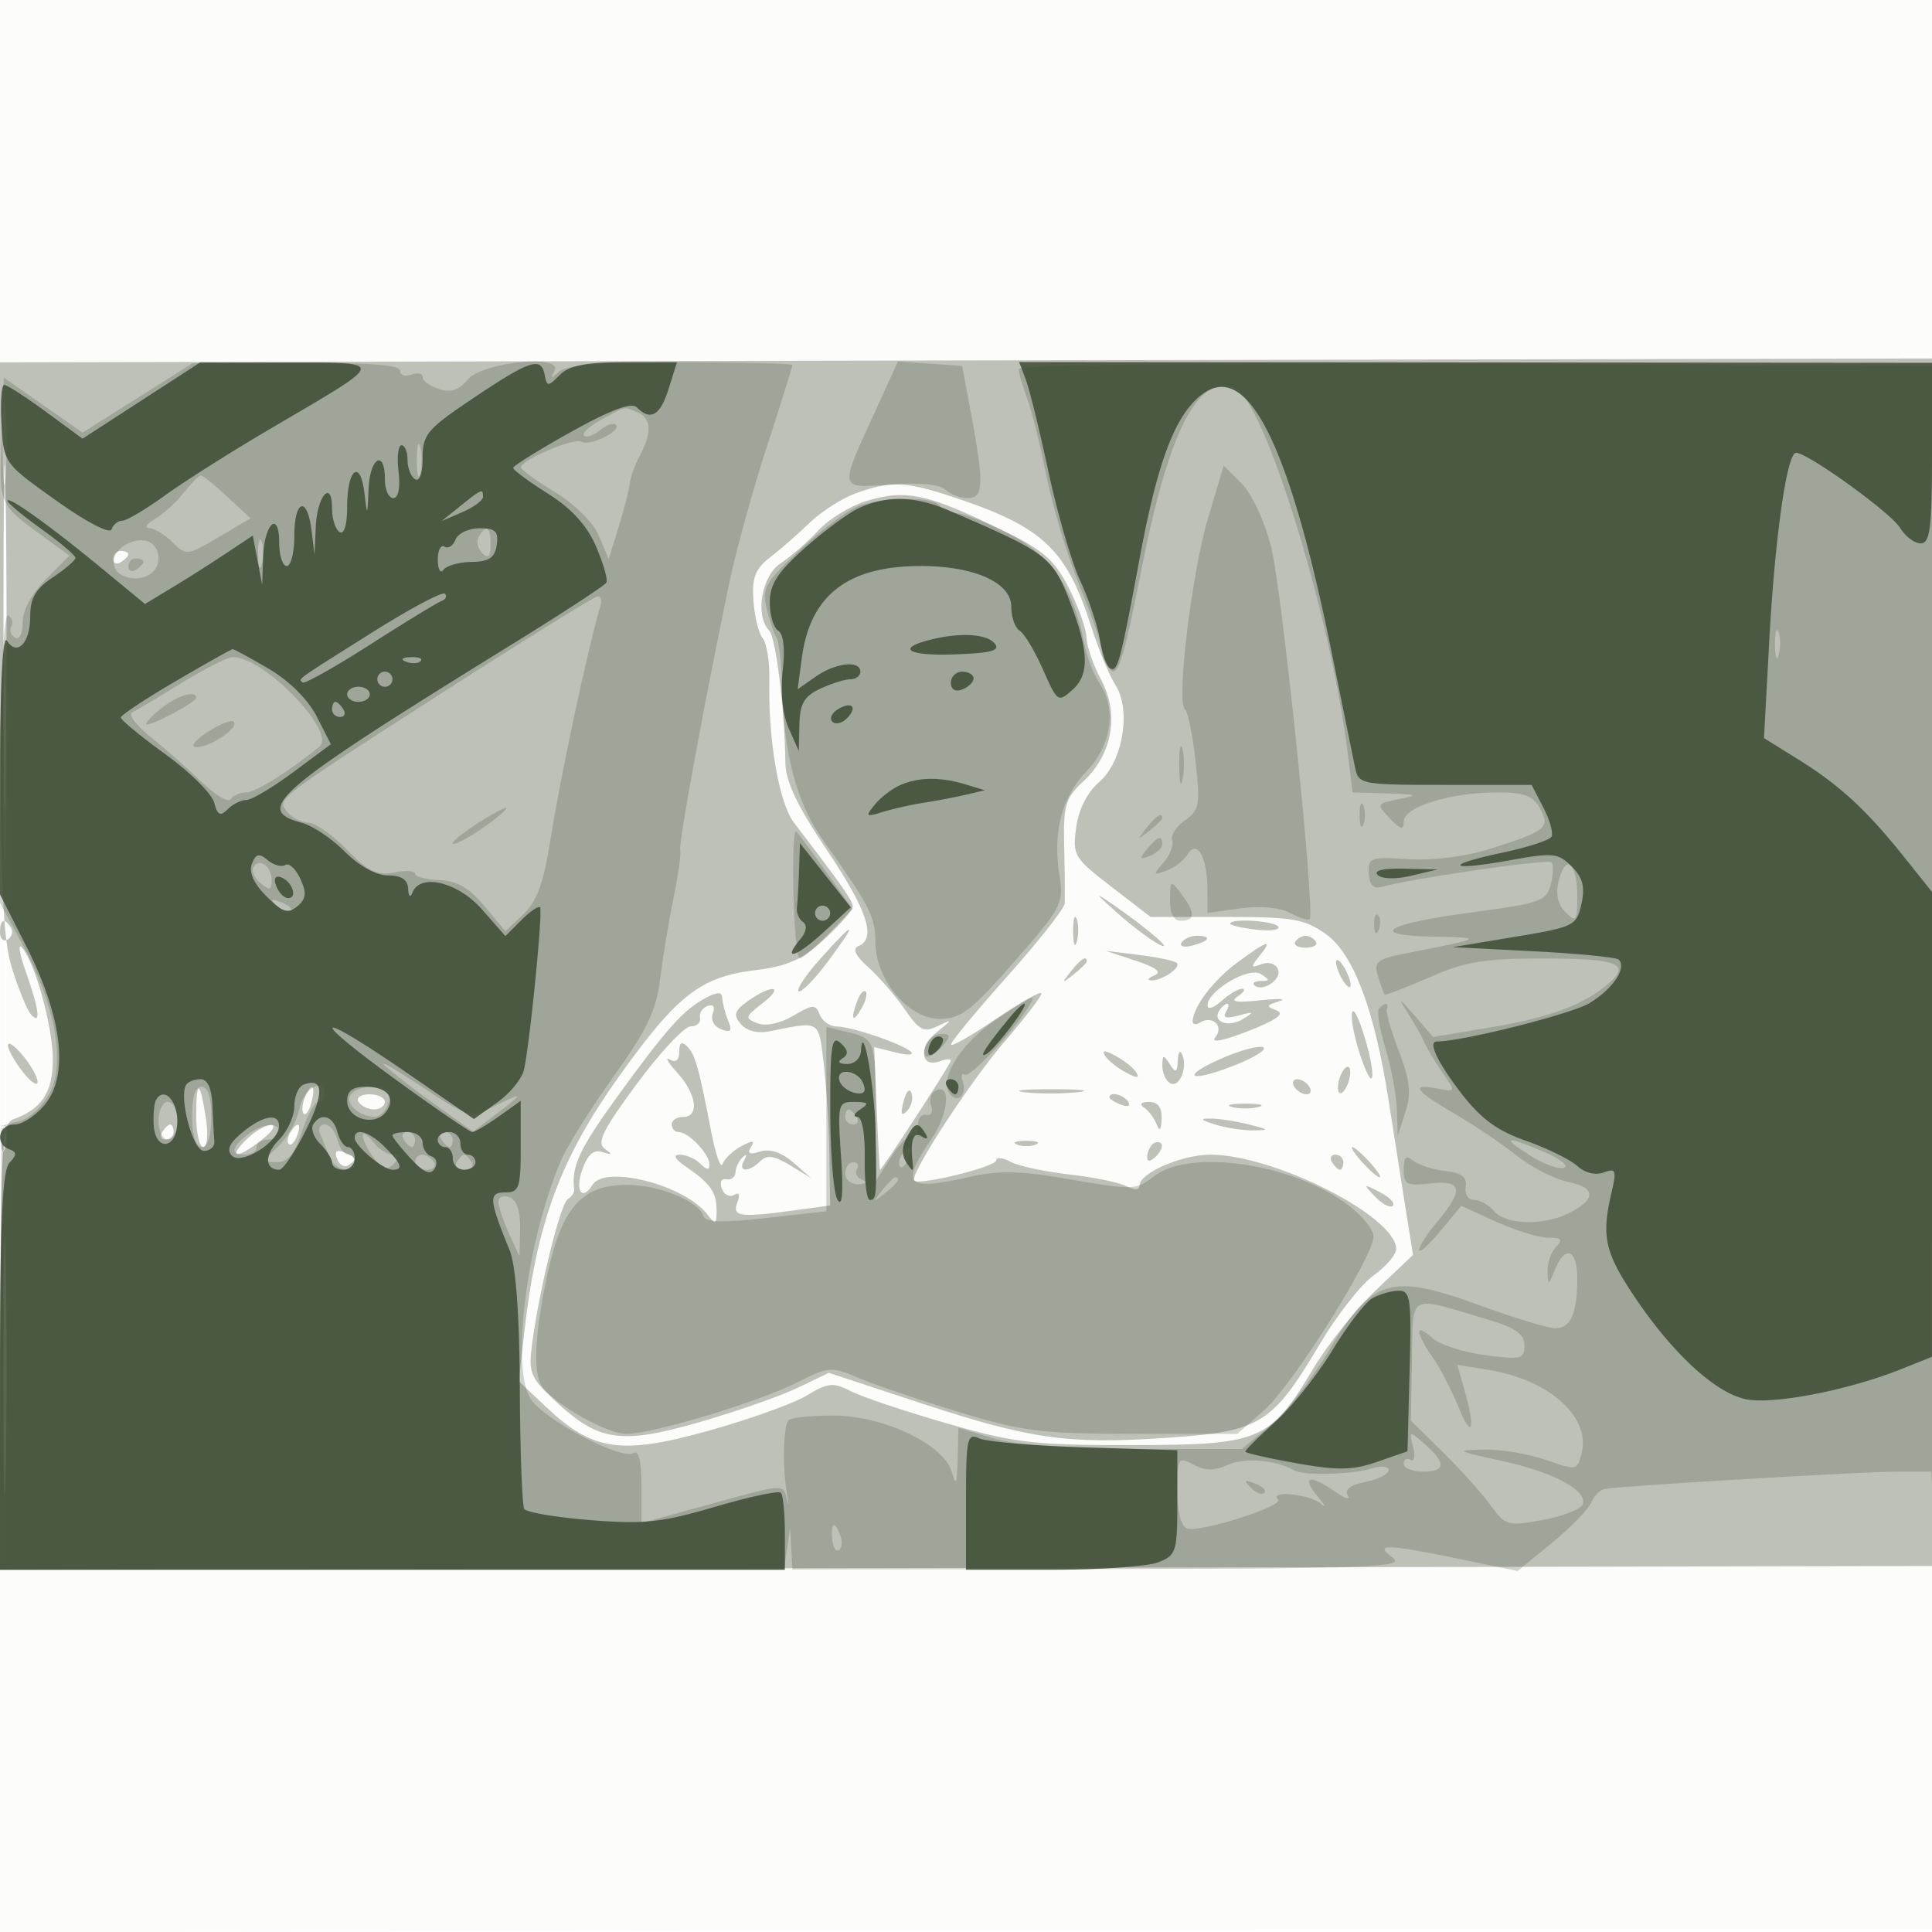 <svg xmlns="http://www.w3.org/2000/svg" width="256" height="256"><path fill-opacity=".016" d="M0 128.004v128.004l128.25-.254 128.25-.254.254-127.75L257.008 0H0v128.004m.485.496c0 70.4.119 99.053.265 63.672.146-35.38.146-92.98 0-128C.604 29.153.485 58.1.485 128.5" fill="#3f4d35" fill-rule="evenodd"/><path fill-opacity=".334" d="M.004 85.758c.04 31.726.302 38.539 1.644 42.742.879 2.75 1.993 5.428 2.475 5.95 1.327 1.438 1.082-.617-.663-5.565-.848-2.401-1.117-3.92-.598-3.375C4.582 127.317 7 136.006 7 140.38c0 4.339-1.487 6.604-5.198 7.917-1.542.545-1.704 3.298-1.772 30.155l-.074 29.556 128.272-.254L256.5 207.5l.199-80 .2-80-128.471.258-128.471.257.047 37.743M.453 84.5c0 20.35.133 28.533.296 18.185.163-10.349.162-26.999-.001-37C.585 55.683.452 64.15.453 84.5m112.845-19.096c-1.76.641-4.46 2.377-6 3.857-1.539 1.48-3.906 3.548-5.26 4.596-1.968 1.523-2.411 2.673-2.205 5.726.141 2.101.695 4.348 1.23 4.993.536.646.931 3.142.879 5.549-.172 7.865 1.282 16.303 3.251 18.875 6.407 8.368 7.807 10.363 7.807 11.124 0 .467-1.687 2.406-3.75 4.309-2.974 2.744-4.888 3.599-9.25 4.131-7.16.873-10.283 3.307-17.892 13.945-7.87 11.002-11.001 19.472-12.664 34.25l-.704 6.259 3.672 3.464c6.142 5.792 9.896 6.333 21.491 3.094 5.423-1.514 11.279-3.617 13.014-4.672 2.794-1.699 3.465-1.761 5.869-.543 1.493.757 7.214 2.672 12.714 4.257 8.989 2.591 11.468 2.88 24.52 2.864 17.034-.021 18.23-.525 23.98-10.112 1.925-3.209 5.69-7.917 8.366-10.462l4.866-4.627-1.101-6.89c-.605-3.79-1.568-9.918-2.141-13.617-1.844-11.925-4.656-19.399-8.265-21.973-2.85-2.034-4.39-2.301-13.245-2.301h-10.02l-5.195-4c-4.966-3.825-5.171-4.169-4.666-7.853.33-2.405 1.467-4.659 3.026-6.001 3.154-2.713 4.309-9.548 2.176-12.875-.801-1.249-2.249-4.746-3.218-7.771-3.35-10.461-6.494-13.326-19.083-17.394-5.657-1.828-7.644-1.861-12.202-.202m1.44 1c-2.07.629-4.904 2.374-6.299 3.878-1.395 1.505-3.639 3.458-4.988 4.342-2.541 1.665-3.449 6.941-1.535 8.926.895.928 2.068 10.47 2.146 17.45.029 2.539 1.535 5.727 5.489 11.612 5.397 8.034 6.616 11.734 4.199 12.744-.848.354-.421 1.265 1.327 2.833 1.418 1.271 3.586 3.773 4.818 5.56 1.946 2.823 2.526 3.109 4.422 2.183 1.968-.961 1.947-.876-.211.864-2.469 1.991-2.104 4.801.495 3.804.77-.296 1.399-.321 1.399-.057 0 .421-9.128 14.462-9.397 14.454-.057-.002-.253-3.66-.436-8.129l-.333-8.126 2.831.71c1.557.391 2.486.366 2.064-.056-1.035-1.035-7.83-3.362-9.872-3.381-.904-.008-1.913-.718-2.242-1.576-.536-1.398-.903-1.382-3.496.15-1.741 1.028-3.636 1.427-4.751.999-1.715-.658-1.667-.856.639-2.628 3-2.305 1.394-2.63-1.832-.37-1.867 1.308-2.05 1.856-1.03 3.085.769.926 2.215 1.299 3.798.981 6.825-1.374 6.509-1.564 7.208 4.344.358 3.025.696 8.476.75 12.114l.099 6.614-4.64.636c-7.311 1.002-8.383.858-7.659-1.028.401-1.044.242-1.419-.426-1.006-.586.362-1.321-.009-1.634-.824-.321-.835-.059-1.378.6-1.244.642.131 1.189-.287 1.214-.929.025-.641.455-1.541.955-2 .529-.484.609-.309.191.417-.902 1.568.61 1.639 2.148.101.865-.865 1.84-.726 3.95.56l2.801 1.708-2.389-2.083c-1.541-1.342-3.095-1.858-4.376-1.452-1.399.444-1.765.274-1.24-.577.569-.92.264-.948-1.287-.118-1.119.598-2.229 1.656-2.467 2.35-.238.693-.91-1.214-1.494-4.239-1.67-8.657-2.13-10.283-3.224-11.377-.697-.697-1.023-.463-1.023.736 0 1.125-.451 1.499-1.25 1.039-.687-.396-.237.394 1 1.755 2.574 2.832 2.961 5.847.75 5.847-.825 0-1.5.45-1.5 1s.418 1 .929 1c1.297 0 4.071 2.91 4.071 4.271 0 .799-.351.778-1.2-.071-.66-.66-1.885-1.2-2.723-1.2-.989 0-.656.593.95 1.692 3.156 2.159 3.946 3.329 3.926 5.808-.015 1.78-.151 1.824-1.235.404-2.965-3.886-13.551-6.602-15.218-3.904-1.358 2.198-2.333.819-1.371-1.939.728-2.089 1.508-2.785 2.698-2.406 1.313.419 1.378.323.299-.446-1.095-.781-.232-2.525 4.257-8.595 3.097-4.188 6.303-7.614 7.124-7.614.821 0 1.381-.506 1.243-1.125-.137-.619.313-1.331 1.001-1.584.767-.281 1.034.104.692.996-.316.824.166 1.733 1.111 2.095 1.298.498 1.506.249.938-1.121-.402-.968-.752-2.299-.778-2.957-.035-.891-.579-.92-2.131-.114-2.952 1.532-5.28 4.125-11.833 13.176-4.991 6.895-6.071 9.234-5.665 12.272.047.351-.334.914-.847 1.25-.985.646-3.707 11.62-4.704 18.967-.546 4.025-.325 4.606 2.92 7.667 5.811 5.48 8.746 5.932 19.119 2.946 4.91-1.414 10.8-3.468 13.089-4.566l4.163-1.996 11.925 3.931c14.768 4.868 19.737 5.573 32.915 4.675 12.381-.844 13.882-1.767 20.22-12.435 2.271-3.823 5.476-7.91 7.122-9.082 1.646-1.172 2.993-2.745 2.993-3.496C185 161.19 168.854 153 160.361 153c-3.752 0-9.361 2.433-9.361 4.061 0 .637-.646.678-1.75.111-.963-.494-4.385-1.194-7.605-1.556-3.22-.362-6.708-1.115-7.75-1.672-1.042-.558-1.895-.637-1.895-.177 0 .824-10.158 3.333-10.858 2.683-.717-.666 7.366-13.096 12.049-18.528 2.645-3.067 4.809-5.897 4.809-6.287 0-.39-2.7 1.124-6 3.365s-6 3.776-6 3.41c0-.365 3.375-4.447 7.5-9.071s7.535-8.954 7.579-9.623c.043-.669.012-4.021-.069-7.45-.131-5.565.14-6.5 2.516-8.703 3.869-3.586 4.822-8.92 2.4-13.439-1.059-1.977-1.939-4.501-1.954-5.609-.016-1.108-1.05-4.04-2.298-6.515-1.85-3.669-3.369-5.041-8.222-7.428-10.529-5.179-13.333-5.804-18.714-4.168M15 74.059c0 .582.45.781 1 .441s1-.816 1-1.059S16.55 73 16 73s-1 .477-1 1.059m133 46.87c1.925 1.716 4.4 3.589 5.5 4.163 2.383 1.242-1.398-2.044-6-5.215-2.538-1.749-2.461-1.587.5 1.052m-5.805 2.571c.02 1.65.244 2.204.498 1.231.254-.973.237-2.323-.037-3-.274-.677-.481.119-.461 1.769M0 123.559c0 .857.457 1.276 1.016.931.559-.346.758-1.047.441-1.559C.6 121.544 0 121.802 0 123.559m163-1.168c0 .214 1.543.57 3.43.791 1.886.22 3.21.044 2.941-.391-.484-.783-6.371-1.153-6.371-.4m-54.255 4.6c-1.97 2.195-3.282 4.157-2.914 4.359.368.202 2.125-1.594 3.905-3.991 4.031-5.43 3.673-5.563-.991-.368m47.813-2.084c-.309.498.34.671 1.441.383 2.335-.611 2.63-1.29.56-1.29-.793 0-1.693.408-2.001.907m15.074-.121c-.267.432.349.785 1.368.785 1.019 0 1.635-.353 1.368-.785-.268-.432-.883-.786-1.368-.786-.485 0-1.1.354-1.368.786m-7.666 2.739c-3.166 2.336-5.846 5.853-5.931 7.784-.019.445.415.531.965.191 1.677-1.036 3.251.493 2.026 1.968-.642.774 1.101.439 4.356-.839 3.799-1.49 4.93-2.314 3.772-2.744-1.431-.533-1.384-.696.346-1.217 1.1-.331-.025-.385-2.5-.121-3.203.343-4.068.194-3-.517.825-.55 1.085-1.006.579-1.015-.507-.008-1.744.73-2.75 1.64-1.006.91-1.829 1.166-1.829.568 0-1.94 5.47-5.171 7.055-4.168 1.226.776 1.231.917.028.93-.779.008-1.181.251-.893.539 1.014 1.013 3.677-.706 3.164-2.044-.301-.785-1.219-1.092-2.187-.73-1.451.544-1.489.406-.295-1.063 1.909-2.346 1.089-2.11-2.906.838m-13.466-.226c2.666.877 3.5 1.52 2.5 1.929-.825.338-1.05.643-.5.678 1.4.089 4.049-1.69 3.433-2.306-.279-.28-2.516-.758-4.971-1.062l-4.462-.554 4 1.315m-8.628 1.451c-1.243 1.586-1.208 1.621.378.378.963-.755 1.75-1.543 1.75-1.75 0-.823-.821-.294-2.128 1.372m35.159-1.25c0 .55.436 1.675.969 2.5.533.825.969 1.05.969.5s-.436-1.675-.969-2.5c-.533-.825-.969-1.05-.969-.5m-63.407 5.039c-.965 2.514-.681 3.163.498 1.136.584-1.004.851-2.036.593-2.293-.257-.258-.749.263-1.091 1.157m47.919 1.392c-.937 1.516 1.297 2.267 3.199 1.075 1.493-.935 1.4-1.003-.617-.447-1.612.445-2.155.299-1.691-.452.376-.609.459-1.107.184-1.107s-.759.419-1.075.931m17.577.569c-.049 1.1.559 3.8 1.351 6 1.802 5 1.852 1.447.057-4-.758-2.3-1.356-3.15-1.408-2m-178.064 4c-.007.55.868 2.125 1.944 3.5s1.966 1.987 1.978 1.361c.012-.627-.863-2.202-1.945-3.5-1.081-1.299-1.971-1.911-1.977-1.361m161.048 1.648c-5.877 2.532-4.657 3.428 1.419 1.042 2.633-1.034 4.38-2.118 3.882-2.408-.498-.29-2.883.324-5.301 1.366m-15.669-.253c.372.602 1.606 1.592 2.741 2.199 1.48.792 1.874.795 1.389.011-.372-.602-1.606-1.592-2.741-2.199-1.48-.792-1.874-.795-1.389-.011m9.629.605c-.079 1.664-.257 1.748-1.064.5-.835-1.293-.971-1.266-.985.191-.008.93.438 1.971.992 2.313 1.206.746 2.394-1.908 1.666-3.721-.291-.725-.556-.414-.609.717m21.536 2.1c-.356.927-.422 1.911-.147 2.186.275.275.791-.259 1.147-1.186.356-.927.422-1.911.147-2.186-.275-.275-.791.259-1.147 1.186m-6.1 1.4c.34.55 1.068 1 1.618 1s.722-.45.382-1c-.34-.55-1.068-1-1.618-1s-.722.45-.382 1M26 147.833c0 2.292.422 4.167.937 4.167.519 0 .679-1.673.359-3.75-.802-5.193-1.296-5.352-1.296-.417m14.345-2.29c-.326.849-.369 1.767-.096 2.04.274.273.737-.422 1.03-1.543.624-2.383-.069-2.751-.934-.497m79.386.377c-.435 1.663-.305 2.054.437 1.312.582-.582.86-1.647.62-2.369-.25-.749-.703-.295-1.057 1.057m15.997-1.198c1.775.221 4.925.224 7 .008 2.074-.217.622-.397-3.228-.402-3.85-.004-5.548.173-3.772.394M47.5 146c.34.55 1.266 1 2.059 1 .793 0 1.441-.45 1.441-1s-.927-1-2.059-1c-1.132 0-1.781.45-1.441 1m99.5-.607c0 .216.698.661 1.552.989.89.341 1.291.173.941-.393-.587-.951-2.493-1.406-2.493-.596m4.6 1.372c.605.404 1.357 1.41 1.671 2.235.382 1.002.597.753.65-.75.053-1.512-.495-2.245-1.671-2.235-1.079.01-1.328.297-.65.75m11.65-.076c.963.252 2.537.252 3.5 0 .963-.251.175-.457-1.75-.457s-2.713.206-1.75.457M161 149c1.375.44 3.625.792 5 .782 2.246-.017 2.195-.096-.5-.782-1.65-.42-3.9-.772-5-.782-1.567-.015-1.459.155.5.782M.158 151c0 1.375.227 1.938.504 1.25.278-.687.278-1.812 0-2.5-.277-.687-.504-.125-.504 1.25m21.342-1c-.34.55-.141 1 .441 1S23 150.55 23 150s-.198-1-.441-1-.719.45-1.059 1m11.075 1.059c-2.516 2.537-1.099 2.498 2.152-.059 1.399-1.1 1.92-1.973 1.158-1.941-.762.033-2.251.933-3.31 2m5.884-.992c-.363.586-.445 1.281-.183 1.543s.743-.218 1.069-1.067c.676-1.762.1-2.072-.886-.476m96.291 1.595c.688.278 1.813.278 2.5 0 .688-.277.125-.504-1.25-.504s-1.937.227-1.25.504m17.917.005c-.367.366-.667 1.131-.667 1.7 0 .626.466.567 1.183-.15.651-.651.951-1.416.667-1.7-.284-.285-.817-.217-1.183.15m-108.011 1.878c.304.794.956 1.195 1.449.89 1.24-.766 1.126-1.132-.554-1.777-.967-.371-1.265-.076-.895.887M180.5 154c.995 1.1 2.035 2 2.31 2 .275 0-.315-.9-1.31-2-.995-1.1-2.035-2-2.31-2-.275 0 .315.9 1.31 2m-4 0c.34.55.816 1 1.059 1s.441-.45.441-1-.477-1-1.059-1-.781.45-.441 1M.439 181c0 15.125.139 21.313.309 13.75.169-7.562.169-19.937 0-27.5-.17-7.562-.309-1.375-.309 13.75m181.787-22.426c.95.994 2.001 1.533 2.336 1.197.335-.335-.442-1.148-1.726-1.807-2.233-1.145-2.26-1.118-.61.61" fill="#3f4d35" fill-rule="evenodd"/><path fill-opacity=".24" d="M18.222 52.734l-7.279 4.588-5.221-3.643L.5 50.036l-.296 8.232c-.32 8.895-.562 8.391 6.481 13.521l2.529 1.843-3.107 3.107C4.203 78.644 3 80.866 3 82.482c0 1.531-.426 2.373-1.016 2.008-.559-.346-.777-1.016-.484-1.49.293-.474.11-1.123-.406-1.442-.571-.353-.982 6.967-1.05 18.692l-.111 19.271 3.042 5.617c4.328 7.99 5.726 15.607 3.613 19.691-.893 1.728-2.694 3.411-4.002 3.739l-2.378.597-.148 29.417L-.088 208h103.955l.417-2.75.416-2.75.15 2.73.15 2.73 40.75-.053c35.543-.046 40.502-.236 38.809-1.48-2.594-1.907-.954-1.878 8.88.156l7.653 1.582 4.536-3.716c2.495-2.044 4.836-4.444 5.204-5.333.367-.889 1.171-1.709 1.786-1.822 2.168-.399 33.943-2.285 38.584-2.289l4.703-.005.313 6.25c.172 3.438.306-29.525.297-73.25l-.015-79.5-60.75-.266c-37.92-.166-60.75.092-60.75.685 0 .523.482 2.218 1.072 3.766.59 1.548 1.747 6.19 2.571 10.315.825 4.125 2.817 10.731 4.428 14.68 1.611 3.95 2.929 7.797 2.929 8.55 0 .754.54 1.91 1.199 2.569.932.932 1.813-1.94 3.956-12.894 3.676-18.784 7.545-26.385 12.469-24.496 3.822 1.467 12.645 29.889 14.913 48.038l.693 5.553 4.635.132c4.019.114 4.223.214 1.54.75-3.024.604-3.053.662-1.25 2.543 1.47 1.533 1.845 1.616 1.845.408 0-1.909 6.189-3.833 12.331-3.833 3.667 0 4.829.431 5.737 2.127 1.371 2.562.812 3.008-6.745 5.385-3.152.991-7.513 1.534-10.702 1.331-5.038-.321-5.374-.2-5.251 1.894.086 1.487.633 2.089 1.63 1.795 3.605-1.062 22.109-3.756 22.579-3.287.285.286.246 1.604-.087 2.93-.557 2.218-1.377 2.513-10.298 3.697-11.752 1.559-14.166 3.082-5.144 3.244 6.569.118 6.436.212-2.842 2.015-4.788.93-5.229 1.235-4.626 3.199.367 1.193.766 2.288.889 2.433.122.145 2.779-.868 5.904-2.25 4.756-2.104 7.216-2.513 15.094-2.513 9.797 0 11.669.694 8.757 3.246-3.259 2.857-7.738 4.545-15.526 5.852l-7.8 1.309-2.559-2.954c-1.933-2.232-2.162-2.342-.936-.453.893 1.375 1.915 3.175 2.272 4 .357.825 1.459 2.672 2.45 4.105 1.8 2.601 1.799 2.603-.662 2.133-3.666-.701-3.015.252 2.285 3.34 2.613 1.522 6.331 4.03 8.264 5.573 1.933 1.542 4.988 3.099 6.789 3.46 3.68.736 3.724 2.284.118 4.124-3.325 1.697-8.418 1.576-9.921-.235-.685-.825-1.885-1.5-2.666-1.5-.799 0-1.293-.766-1.128-1.75.216-1.288-.499-1.839-2.706-2.088-1.65-.187-3.562-.804-4.25-1.373-.935-.774-1.25-.472-1.25 1.198 0 1.962.423 2.182 3.5 1.823 4.238-.495 4.505.842 1 5.008-1.375 1.634-2.488 3.356-2.473 3.826.015.471 1.281-.656 2.814-2.504l2.787-3.36 4.631 2.11c2.547 1.161 5.646 2.11 6.886 2.11 1.754 0 1.988.267 1.055 1.2-.66.66-1.171 2.123-1.137 3.25.06 1.934.115 1.923.968-.2 1.349-3.356 2.969-2.718 2.969 1.168 0 4.606-.875 6.582-2.916 6.582-.935 0-5.5-1.387-10.143-3.082-11.683-4.266-14.173-3.51-19.834 6.019-2.262 3.807-5.789 8.304-7.838 9.992L164.544 192h-14.113c-9.225 0-15.727-.486-18.772-1.402L127 189.196l-.1 4.152c-.079 3.317-.237 3.658-.785 1.693-1.017-3.648-9.06-7.47-15.721-7.47-2.914 0-5.568.27-5.898.6-.712.712-.833 6.307-.212 9.829.242 1.375.246 1.713.009.75-.541-2.189-.113-2.216-10.55.655L85 201.811v-4.965c0-3.22-.37-4.736-1.053-4.313-1.595.986-11.801-4.38-13.625-7.165-2.659-4.057-.592-20.617 3.921-31.409.814-1.947 3.977-7.02 7.028-11.273 4.446-6.196 5.676-8.77 6.194-12.959.355-2.875 1.154-7.702 1.775-10.727.621-3.025 1.021-5.91.89-6.412-.232-.887 3.371-20.458 6.552-35.588.867-4.125 3.093-12.17 4.947-17.877 1.854-5.708 3.371-10.545 3.371-10.75 0-.205-6.66-.373-14.8-.373-10.455 0-15.195.367-16.147 1.25-1.084 1.006-1.199.99-.591-.08 1.307-2.303-9.605-1.205-11.524 1.16-1.103 1.359-2.205 1.72-3.75 1.23-1.203-.382-2.188-1.1-2.188-1.596s-.675-.642-1.5-.326c-.825.317-1.5.078-1.5-.531 0-.759-4.32-1.084-13.75-1.034l-13.75.073-7.278 4.588m97.885 1.458c-4.988 10.918-5.069 10.505 1.959 9.997 3.75-.271 6.514-.009 7.208.685.619.619 1.936 1.126 2.926 1.126 2.134 0 2.214-1.764.501-11l-1.207-6.5-4.252-.308-4.253-.308-2.882 6.308M.355 58.5c-.003 4.95.166 7.101.376 4.78.209-2.321.212-6.371.005-9-.206-2.629-.378-.73-.381 4.22m79.307-2.882c-1.562.846-2.585 1.792-2.275 2.103.311.31 1.261-.014 2.113-.721.852-.707 1.801-1.032 2.11-.724.809.81-3.475 2.925-4.562 2.254-.957-.592-8.071 2.431-8.016 3.405.017.311 2.062 1.797 4.543 3.304 2.621 1.59 5.051 4.019 5.797 5.794l1.285 3.056 1.323-4.295c.728-2.361 1.395-4.969 1.483-5.794.088-.825.695-2.483 1.348-3.684 1.628-2.991 1.491-4.986-.393-5.709-1.894-.727-1.326-.848-4.756 1.011M55.232 61c0 1.925.206 2.712.457 1.75.252-.962.252-2.538 0-3.5-.251-.962-.457-.175-.457 1.75m104.854 7.598c-2.17 7.258-4.26 24.548-3.07 25.402.383.275 1.014 3.363 1.402 6.862.642 5.777.512 6.499-1.408 7.843-1.163.815-1.925 2.002-1.693 2.638.232.636-.282 1.964-1.141 2.95-1.443 1.654-1.414 1.738.38 1.075 1.069-.394 2.334-1.368 2.811-2.163 1.232-2.054 2.598.306 2.618 4.526l.015 3.231 4.35-.597c2.613-.358 5.243-.118 6.586.601 1.229.658 2.401 1.031 2.603.829.767-.767-3.665-43.568-5.104-49.295-.856-3.407-2.54-7.038-3.896-8.402l-2.389-2.402-2.064 6.902M24.323 65.313c-1.003 1.272-2.723 2.833-3.823 3.469-1.1.637-1.437 1.171-.75 1.188.687.016 2.082.862 3.1 1.88 1.799 1.799 1.964 1.781 6.095-.658l4.246-2.508-3.041-2.842C28.477 64.279 26.892 63 26.627 63c-.265 0-1.302 1.041-2.304 2.313M114 66.962c-1.375.434-4.892 3.012-7.816 5.727-4.77 4.43-5.243 5.239-4.612 7.874.388 1.615.98 3.387 1.316 3.937.337.55.661 3.25.722 6 .205 9.354 1.893 15.789 5.466 20.836 6.225 8.794 6.913 10.135 6.919 13.481.008 4.981 4.355 10.183 8.509 10.183 2.817 0 4.178-1.04 9.884-7.557 6.298-7.193 6.587-7.745 5.994-11.453-.919-5.752.287-10.348 3.64-13.855 3.293-3.446 3.964-8.248 1.63-11.662-.742-1.085-1.624-3.402-1.961-5.149-1.412-7.332-4.487-11.803-10.057-14.623-2.933-1.486-6.05-2.701-6.925-2.701s-1.869-.45-2.209-1c-.718-1.162-6.871-1.185-10.5-.038m-50.554 4.125c-.369.598-.171 1.588.441 2.2.817.817 1.113.528 1.113-1.087 0-2.415-.519-2.787-1.554-1.113M16.69 72.154c-2.094 1.171-2.196 3.438-.19 4.208 2.232.856 4.5-.334 4.5-2.362 0-2.215-2.068-3.101-4.31-1.846M34.195 73.5c.02 1.65.244 2.204.498 1.231.254-.973.237-2.323-.037-3-.274-.677-.481.119-.461 1.769M17 75.059c0 .582.45.781 1 .441s1-.816 1-1.059S18.55 74 18 74s-1 .477-1 1.059M59.28 91.36c-23.097 14.835-22.649 14.491-21.17 16.273.624.752 1.867 1.372 2.762 1.378.896.006 3.189 1.617 5.098 3.581 2.818 2.9 3.991 3.466 6.25 3.014 1.529-.306 2.781-.23 2.782.169.002.399 1.445.778 3.208.842 2.324.085 3.967 1.03 5.98 3.441l2.775 3.324 2.384-2.24c1.803-1.694 2.682-4.119 3.601-9.941 1.321-8.364 4.947-25.326 6.616-30.951.204-.687.048-1.246-.347-1.242-.396.004-9.368 5.563-19.939 12.352M.419 102c0 10.725.147 15.112.327 9.75.179-5.362.179-14.138 0-19.5-.18-5.362-.327-.975-.327 9.75m234.776-16.5c.02 1.65.244 2.204.498 1.231.254-.973.237-2.323-.037-3-.274-.677-.481.119-.461 1.769M24 90.535c-3.025 1.86-5.95 3.604-6.5 3.876-.55.271.575 1.75 2.5 3.286s4.963 4.214 6.752 5.95c1.788 1.736 3.502 2.751 3.809 2.255.306-.496 1.236-.902 2.065-.902 1.243 0 5.823-2.868 9.709-6.08 2.334-1.929-7.581-12.083-11.564-11.843-.699.042-3.746 1.598-6.771 3.458m-2.861 3.498C19.841 95.115 19.076 96 19.439 96 20.444 96 26 93.015 26 92.474c0-1.117-2.681-.257-4.861 1.559m6.32 3.003c-1.781 1.174-2.338 1.953-1.4 1.957 1.867.008 5.664-2.603 4.899-3.369-.297-.296-1.871.339-3.499 1.412m128.793 4.464c.011 2.2.216 2.982.455 1.738.239-1.244.23-3.044-.02-4s-.446.062-.435 2.262m23.906 6.5c0 1.375.227 1.938.504 1.25.278-.687.278-1.812 0-2.5-.277-.687-.504-.125-.504 1.25M63.25 109.115c-3.409 2.183-4.512 3.649-1.5 1.993 2.294-1.261 5.889-4.04 5.25-4.059-.275-.009-1.963.921-3.75 2.066m88.622.635c-1.243 1.586-1.208 1.621.378.378.963-.755 1.75-1.543 1.75-1.75 0-.823-.821-.294-2.128 1.372m-46.737 8.549c.111 4.786.489 8.701.838 8.701s2.065-1.475 3.813-3.279l3.178-3.279-3.459-4.864c-1.903-2.676-3.71-5.116-4.016-5.422-.307-.307-.466 3.358-.354 8.143m46.846-5.776c-1.057 1.273-.995 1.42.378.893.902-.347 1.641-1.032 1.641-1.523 0-1.286-.579-1.105-2.019.63M33.58 114.87c-.307.497.112 1.459.931 2.139 1.211 1.005 1.489.944 1.489-.328 0-1.866-1.631-3.087-2.42-1.811m172.968 1.793c-.448 1.788-.158 3.156.894 4.207 1.411 1.411 1.558 1.213 1.558-2.097 0-4.441-1.535-5.762-2.452-2.11m-51.516 2.587c-.021 1.792.491 2.75 1.468 2.75 1.893 0 1.903-1.085.032-3.559-1.406-1.859-1.47-1.825-1.5.809m-118.299.874c.679.684 1.486.991 1.793.683.308-.308-.247-.867-1.233-1.243-1.425-.542-1.54-.428-.56.56m145.346 2.459c.048 1.165.285 1.402.604.605.289-.722.253-1.585-.079-1.917-.332-.332-.568.258-.525 1.312m-49.701 12.253c-4.528 2.926-7.621 7.368-6.736 9.674.312.813 1.001 1.211 1.531.883.53-.327.713-1.248.407-2.046-.307-.798-.19-1.224.259-.946.719.444 6.499-5.756 8.531-9.151.957-1.6.907-1.58-3.992 1.586m50.364-1.245c-.325.326.045 2.688.822 5.25.778 2.563 1.465 6.234 1.527 8.159l.113 3.5 1.016-3.157c.8-2.485.62-4.189-.843-8-1.022-2.664-1.75-5.181-1.618-5.593.289-.899-.2-.975-1.017-.159M109.5 148.293V160.5l-7.953.891c-5.842.655-8.056.583-8.34-.271-.66-1.978-5.912-4.12-10.102-4.12-5.971 0-8.609 2.931-10.529 11.697-1.695 7.74-1.987 13.127-.811 14.926 1.53 2.338 8.622 6.377 11.198 6.377 3.571 0 17.679-4.266 22.876-6.918 3.936-2.008 4.336-2.034 7.904-.509 2.066.884 8.032 2.911 13.257 4.506 8.493 2.591 10.953 2.899 23.215 2.91l13.715.011 3.569-3.133c3.778-3.318 14.501-20.355 14.501-23.042 0-.873-1.479-2.716-3.286-4.094-7.298-5.566-21.056-7.609-25.85-3.839-2.285 1.797-2.833 1.818-10.885.408-6.594-1.155-9.552-1.242-13.305-.393-8.666 1.962-9.457 1.182-5.181-5.111 2.313-3.405 2.537-7.551.334-6.189-.53.327-.724 1.219-.431 1.982.293.763-.014 1.28-.682 1.149s-1.152.545-1.077 1.501c.075.957-.218 1.52-.652 1.251-.435-.268-1.726.974-2.871 2.761l-2.08 3.249-.017-9.191c-.018-9.64-.033-9.679-4.017-10.628l-2.5-.595v12.207m13.138-9.793c-.316.825-.194 1.5.271 1.5s1.406-.675 2.091-1.5c1.013-1.221.963-1.5-.271-1.5-.833 0-1.774.675-2.091 1.5M51 141.198c.825.807 3.793 3.105 6.595 5.106l5.095 3.638 3.405-2.585c3.511-2.666 3.299-2.746-1.236-.464-2.455 1.235-3.091 1.029-9-2.917-3.498-2.335-5.684-3.585-4.859-2.778m-25.549 6.799c.031 2.503.516 3.998 1.299 4 .792.002 1.25-1.462 1.25-3.997 0-2.613-.45-4-1.299-4-.856 0-1.282 1.361-1.25 3.997m14.214-1.074c-.321 1.608-1.587 3.858-2.813 5-2.169 2.021-2.174 2.077-.201 2.077 1.48 0 2.386-1.082 3.349-4 .726-2.2 1.698-4 2.16-4 .462 0 .84-.45.84-1 0-2.356-2.802-.739-3.335 1.923m6.766-1.811c-.708 1.146 1.192 2.846 3.212 2.873 1.313.017 2.515-2.494 1.621-3.387-.998-.999-4.102-.669-4.833.514M21 148.5c0 1.375.563 2.5 1.25 2.5.688 0 1.25-1.125 1.25-2.5s-.562-2.5-1.25-2.5c-.687 0-1.25 1.125-1.25 2.5m91-.5c0 .55.477 1 1.059 1s.781-.45.441-1-.816-1-1.059-1-.441.45-.441 1M.079 150.583c.048 1.165.285 1.402.604.605.289-.722.253-1.585-.079-1.917-.332-.332-.568.258-.525 1.312m32.671-.191c-2.146 1.629-2.24 2.608-.25 2.608.825 0 1.5-.45 1.5-1s.675-1 1.5-1 1.5-.45 1.5-1c0-1.393-2.162-1.193-4.25.392m9.666-.142c.321.688.86 2.037 1.2 3 .652 1.849 3.384 2.454 3.384.75 0-.55-.398-1-.883-1-.486 0-1.119-.9-1.407-2-.287-1.1-1.052-2-1.7-2-.647 0-.914.563-.594 1.25m5.648.25c0 .55.662 1.876 1.472 2.946 1.142 1.511 1.739 1.679 2.668.75.928-.928.896-1.196-.144-1.196-.737 0-1.937-.787-2.668-1.75-.731-.963-1.328-1.3-1.328-.75m5.436.5c.34.55.816 1 1.059 1s.441-.45.441-1-.477-1-1.059-1-.781.45-.441 1m5 0c.34.55.816 1 1.059 1s.441-.45.441-1-.477-1-1.059-1-.781.45-.441 1m144.235 2.105c1.779 1.14 3.804 1.871 4.5 1.626.696-.245-.477-1.184-2.607-2.088-5.183-2.199-5.81-2.046-1.893.462m-83.276-.038c-.363.586-.445 1.281-.183 1.543s.743-.218 1.069-1.067c.676-1.762.1-2.072-.886-.476M55 154c0 .55.702 1 1.559 1s1.281-.45.941-1c-.34-.55-1.041-1-1.559-1s-.941.45-.941 1m5.5 0c-.34.55.11 1 1 1s1.34-.45 1-1c-.34-.55-.79-1-1-1-.21 0-.66.45-1 1m51.5 1.5c0 .825.787 1.464 1.75 1.421 1.056-.048 1.252-.28.494-.585-.691-.279-1.002-.918-.691-1.421.311-.503.088-.915-.494-.915s-1.059.675-1.059 1.5M.438 181.5c-.001 14.85.138 21.064.309 13.81.171-7.255.171-19.405.001-27-.17-7.596-.31-1.66-.31 13.19m116.434-23.75c-1.243 1.586-1.208 1.621.378.378 1.666-1.307 2.195-2.128 1.372-2.128-.207 0-.995.787-1.75 1.75m-50.827 1.531c.025.671.663 2.569 1.419 4.219l1.374 3 .081-3.643c.053-2.373-.442-3.844-1.419-4.219-.836-.32-1.48-.036-1.455.643m121.047 20.959l-.145 7.991 4.277 4.22c2.352 2.321 5.19 5.485 6.308 7.032 1.94 2.687 2.251 2.773 6.918 1.915 2.687-.494 5.063-1.432 5.28-2.084.618-1.859-3.91-4.265-10.864-5.774-5.955-1.292-6.1-1.386-2.242-1.461 2.269-.043 5.978.575 8.243 1.374 4.033 1.423 4.131 1.404 4.711-.907 1.203-4.795-4.28-9.715-12.281-11.02l-4.203-.686.953 3.323c1.503 5.242 1.013 6.742-.763 2.337-.887-2.2-2.439-5.194-3.449-6.654-2.323-3.36-2.363-4.634-.08-2.568.965.873 4.115 1.901 7 2.284 4.804.637 5.245.528 5.245-1.296 0-1.54-1.193-2.345-5.25-3.544-10.319-3.05-9.493-3.522-9.658 5.518m.158 11.511c.31 1.239.155 2-.343 1.691-.499-.308-.907-.083-.907.499s1.125 1.059 2.5 1.059c3.069 0 3.173-1.095.343-3.595-2.139-1.889-2.152-1.886-1.593.346M156 197.496c0 2.742.499 4.75 1.25 5.025 1.676.615 12.971-2.966 12.101-3.836-1.252-1.253 4.224-.707 5.672.565.783.688.579.238-.455-1-2.213-2.651-1.005-2.945 2.375-.577 1.314.92 2.059 1.14 1.657.488-.482-.78.315-1.394 2.334-1.798 1.686-.337 3.066-1.037 3.066-1.555 0-.519-.983-.631-2.185-.249-2.657.843-9.071 1.003-10.371.258-2.418-1.384-6.554-1.724-8.76-.719-1.79.816-2.992.807-4.558-.03-2.024-1.084-2.126-.919-2.126 3.428m9.733-.372c.679.684 1.486.991 1.793.683.308-.308-.247-.867-1.233-1.243-1.425-.542-1.54-.428-.56.56m-55.463 6.807c.08 1.062.482 1.722.894 1.468.412-.255.495-1.124.185-1.931-.781-2.036-1.252-1.834-1.079.463" fill="#3f4d35" fill-rule="evenodd"/><path fill-opacity=".858" d="M18.719 53.083l-7.78 5.043-4.854-3.563C3.416 52.603.931 51 .564 51c-.368 0-.533 2.335-.366 5.188.301 5.177.317 5.198 7.255 10.142 4.012 2.858 7.113 4.471 7.333 3.812.209-.628.845-1.142 1.413-1.142.568 0 3.118-1.511 5.667-3.358 2.549-1.847 8.909-5.867 14.134-8.933 15.432-9.055 15.337-8.644 2-8.657l-11.5-.012-7.781 5.043m44.031-.353C56.607 56.848 56 57.563 56 60.686c0 2.033-.408 3.18-1 2.814-.55-.34-1-1.491-1-2.559S53.64 59 53.201 59c-.44 0-.616 1.575-.391 3.5.25 2.142-.022 3.5-.701 3.5-.61 0-1.109-1.125-1.109-2.5 0-4.02-1.984-2.872-2.16 1.25-.159 3.719-.163 3.723-.565.481C47.721 60.755 46 62.183 46 67.118c0 2.412-.397 3.755-1 3.382-.55-.34-1-1.743-1-3.118 0-3.937-1.981-1.711-2.16 2.427l-.16 3.691-.403-3.25C40.705 65.646 39 66.208 39 71c0 2.2-.45 4-1 4s-1-1.377-1-3.059c0-4.365-1.971-2.638-2.132 1.868l-.131 3.691-.619-3.271-.618-3.271-3.5 2.335a229.605 229.605 0 01-7.144 4.536l-3.643 2.203-5.857-4.828C6.628 69.657 1 65.633 1 66.37c0 .278 2.025 1.96 4.5 3.737 2.475 1.778 4.499 3.493 4.497 3.813-.001.319-1.35 1.48-2.997 2.58-2.281 1.523-2.995 2.761-2.997 5.191C4 85.227 2.258 87.017.904 84.878.387 84.062.023 90.638.011 101l-.02 17.5 3.552 7.009c4.677 9.229 5.589 16.827 2.489 20.741-1.197 1.512-3.044 2.75-4.105 2.75-2.129 0-2.657 2.566-.677 3.292 1 .366 1 .723 0 1.783C.315 155.066 0 162.033 0 181.7V208h104v-4.833c0-2.659-.243-5.076-.539-5.373-.296-.296-4.234.548-8.75 1.877-7.02 2.064-9.41 2.319-16.476 1.752-4.546-.364-8.492-1.03-8.77-1.48-.278-.45-.542-7.649-.585-15.998-.052-9.861-.529-16.277-1.36-18.312-2.737-6.698-2.809-7.633-.587-7.633 1.862 0 2.067-.601 2.067-6.068v-6.068l-2.904 2.068c-1.598 1.137-3.177 2.068-3.509 2.068-.333 0-4.935-3.15-10.227-7-11.857-8.626-10.703-9.278 1.525-.862l8.917 6.139 3.097-2.205c1.703-1.213 3.3-3.187 3.548-4.388.831-4.01 2.508-21.062 2.111-21.459-.215-.215-1.336.553-2.491 1.708l-2.1 2.1-3.087-3.517c-3.189-3.632-8.172-4.857-9.218-2.266-.301.747-.536.545-.583-.5-.054-1.194-.898-1.75-2.656-1.75-1.556 0-3.823-1.246-5.723-3.146-1.73-1.731-4.283-3.45-5.673-3.822-6.574-1.758-3.719-4.177 28.195-23.892 6.447-3.982 11.903-7.556 12.123-7.941.221-.384-.393-2.539-1.363-4.788-1.204-2.793-3.224-5.012-6.371-7-2.534-1.601-4.608-3.136-4.609-3.411 0-.275 3.453-2.424 7.674-4.775 5.239-2.918 8-3.949 8.699-3.25 1.837 1.837 3.116 1.089 4.231-2.475l1.096-3.5h-6.923c-5.147 0-7.352.43-8.6 1.679-1.572 1.571-1.7 1.571-2.002 0-.472-2.451-1.918-1.983-9.427 3.051m73.176-2.425c.487 1.282 1.844 6.801 3.015 12.263 1.17 5.463 3.055 11.929 4.187 14.37 1.132 2.44 2.302 5.939 2.6 7.774.298 1.835.899 3.557 1.335 3.827 1.013.626 1.348-.61 3.94-14.539 2.307-12.399 4.508-18.436 7.777-21.338 6.237-5.534 11.924 5.368 17.709 33.951 1.435 7.088 2.82 13.9 3.079 15.137.454 2.175.852 2.25 11.925 2.25h11.456l1.566 3.029c.862 1.667 1.337 3.402 1.055 3.858-.281.455-3.236 1.405-6.565 2.112-7.89 1.674-7.062 2.462 1.042.992 5.732-1.039 6.418-.97 8.209.821 1.469 1.468 1.79 2.701 1.294 4.961-.636 2.893-.971 3.059-8.855 4.367l-8.195 1.36 10.715.548c5.893.302 10.966.8 11.274 1.107 1.094 1.095-.736 3.835-3.838 5.744-2.355 1.45-16.857 5.101-20.261 5.101-1.21 0 .035 2.676 3.132 6.732 2.649 3.47 4.791 5.06 8.645 6.417 2.818.992 5.894 2.501 6.834 3.352 1.026.929 2.43 1.271 3.513.855 1.605-.615 1.715-.315 1.007 2.726-1.329 5.708-.877 7.808 2.908 13.508 5.124 7.718 10.933 13.068 15.022 13.835 3.67.688 13.552-1.242 20.415-3.988l4.134-1.654V118.18l-3.873-4.84c-4.884-6.103-8.464-9.378-14.007-12.814l-4.38-2.715.683-12.656C235.174 71.254 236.769 60 237.989 60c1.561 0 12.543 7.924 13.769 9.936.693 1.135 1.93 2.064 2.75 2.064 1.239 0 1.492-2.026 1.492-11.963V48.074l-60.48-.05-60.481-.05.887 2.331M61 67.05l-2.5 2.005 2.75-1.188c1.513-.653 2.75-1.566 2.75-2.028 0-1.14-.139-1.084-3 1.211m52.874.245c-1.444.663-4.707 3.062-7.25 5.331-3.595 3.208-4.624 4.808-4.624 7.191 0 1.686.505 3.377 1.123 3.759.703.435.923 2.42.587 5.309-.328 2.818-.018 5.783.795 7.615l1.333 3 .089-3.5c.07-2.779.643-3.757 2.78-4.75 1.481-.687 3.277-1.25 3.992-1.25.716 0 1.301-.45 1.301-1 0-1.55-3.297-1.181-5.931.664l-2.376 1.665.563-4.203C107.367 78.846 112.36 75 122 75c7.109 0 12 2.197 12 5.39 0 1.371.501 2.802 1.113 3.18.613.378 2 2.691 3.083 5.139 1.929 4.362 2.009 4.415 3.969 2.642 2.199-1.991 2.108-5.068-.341-11.485-2.324-6.092-2.985-6.594-16.108-12.238-4.43-1.906-8.184-2.011-11.842-.333m-53.51 4.199c-.316.822-.976 1.246-1.469.941-.492-.304-.888.486-.88 1.756.009 1.27.346 1.859.75 1.309s2.085-1.02 3.735-1.045c2.313-.034 3.073-.549 3.32-2.25.259-1.79-.17-2.205-2.282-2.205-1.43 0-2.859.672-3.174 1.494M49.455 83.716c-10.562 6.651-9.898 6.175-9.359 6.714.237.236 4.249-2.013 8.917-4.999 4.668-2.985 8.937-5.592 9.487-5.793.55-.2.755-.633.455-.963-.299-.329-4.574 1.94-9.5 5.041m74.045.997c-4.8 1.155-3.364 2.202 2.745 2.002 5.128-.168 6.348-.49 5.543-1.465-1.025-1.24-4.444-1.462-8.288-.537M23.265 90.268c-3.979 2.328-7.241 4.491-7.25 4.809-.008.317 2.645 2.504 5.897 4.859 3.252 2.356 6.162 5.239 6.467 6.406.44 1.683.811 1.868 1.788.891.678-.678 1.795-1.233 2.483-1.233.687 0 3.486-1.662 6.221-3.694l4.971-3.695-1.881-3.687c-1.134-2.223-3.655-4.727-6.349-6.305-2.457-1.441-4.613-2.611-4.79-2.601-.177.01-3.578 1.923-7.557 4.25m30.548-2.585c.721.289 1.584.253 1.916-.079.332-.332-.258-.568-1.312-.525-1.165.048-1.402.285-.604.604M50 90c0 .55.45 1 1 1s1-.45 1-1-.45-1-1-1-1 .45-1 1m76 .469c0 .894.586 1.243 1.5.893.825-.317 1.5-.978 1.5-1.469 0-.491-.675-.893-1.5-.893s-1.5.661-1.5 1.469M46 92c0 .55.675 1 1.5 1s1.5-.45 1.5-1-.675-1-1.5-1-1.5.45-1.5 1m-2 2c0 .55.477 1 1.059 1s.781-.45.441-1-.816-1-1.059-1-.441.45-.441 1m67 0c-.793.49-1.11 1.223-.704 1.629.405.406 1.262.213 1.904-.429 1.511-1.511.668-2.354-1.2-1.2m8.465 9.952c-1.119.453-2.694 1.628-3.5 2.61-1.353 1.648-1.274 1.726 1.035 1.018 1.375-.422 3.85-.974 5.5-1.228 1.65-.253 4.125-.726 5.5-1.05l2.5-.589-2.5-.757c-3.324-1.006-6.06-1.007-8.535-.004m-13.59 11.407c-.069 2.003-.196 4.204-.283 4.891-.088.688.277 1.553.81 1.924.597.415.459 1.289-.359 2.274-2.475 2.982-.556 2.41 3.075-.917l3.611-3.309-3.365-4.252-3.364-4.251-.125 3.64m-72.504-.885c-.424 1.107.249 2.6 1.931 4.283 2.129 2.128 2.848 2.364 4.085 1.337 1.183-.982 1.27-1.753.411-3.639-.6-1.316-1.494-2.143-1.988-1.838-.494.306-1.548.016-2.342-.644-1.153-.956-1.576-.855-2.097.501m149.179 1.459c.556.547 2.402.589 4.45.103l3.5-.831-4.45-.103c-2.766-.063-4.09.251-3.5.831m-145.944 1.483c.335.871 1.047 1.584 1.584 1.584 1.315 0 .492-2.273-1.003-2.771-.731-.244-.954.214-.581 1.187M108 121c0 .55.45 1 1 1s1-.45 1-1-.45-1-1-1-1 .45-1 1m25.86 13.75c-3.171 3.829-4.313 5.606-3.157 4.912 1.278-.767 5.72-6.662 5.02-6.662-.227 0-1.065.787-1.863 1.75m-23.845 12.461c.009 5.659.444 10.964.967 11.789.628.992.784-.958.459-5.75-.476-7.023-.42-7.25 1.784-7.235 1.836.013 1.985.203.775.985-.825.533-1.013.976-.418.985.653.009 1.049 2.196 1 5.515-.045 3.025.256 5.5.668 5.5.896 0 .942-.565.761-9.167-.127-6.041-1.718-14.79-1.925-10.583a1.829 1.829 0 01-1.836 1.735c-1.115-.01-1.337-.282-.611-.75.826-.533.757-1.09-.25-2.024-1.179-1.095-1.387.265-1.374 9m13.652-9.544c-.367.366-.667 1.131-.667 1.7 0 .626.466.567 1.183-.15.651-.651.951-1.416.667-1.7-.284-.285-.817-.217-1.183.15m-12.417 5.583c.228.688 1.164 1.395 2.079 1.573 1.16.225 1.481-.154 1.061-1.25-.71-1.849-3.753-2.162-3.14-.323m-86.583.5c-1.002 1.665.901 8.75 2.35 8.75.816 0 1.438-.562 1.383-1.25-.055-.687-.167-2.825-.25-4.75-.099-2.311-.639-3.5-1.591-3.5-.793 0-1.644.338-1.892.75m15.583-.042c-.687.252-1.25 1.546-1.25 2.875s-.916 3.333-2.036 4.453c-1.926 1.926-1.904 3.964.042 3.964.489 0 2.055-2.322 3.481-5.161 2.492-4.961 2.409-7.101-.237-6.131m85.25.292c.34.55.816 1 1.059 1s.441-.45.441-1-.477-1-1.059-1-.781.45-.441 1M46 145.883c0 2.32 3.516 3.405 5.049 1.558 1.538-1.853.333-3.441-2.608-3.441-1.724 0-2.441.553-2.441 1.883m-25.296-.186c-.264.442-.417 1.928-.342 3.303.203 3.674 3.138 3.284 3.138-.417 0-2.772-1.772-4.601-2.796-2.886m11.386 4.376c-1.716 1.429-2.101 2.316-1.337 3.08 1.248 1.248 6.164-1.838 6.216-3.903.046-1.834-2.128-1.467-4.879.823m9.405-1.065c-.342.554.081 1.711.941 2.571.86.86 1.564 1.982 1.564 2.492 0 .511.675.929 1.5.929s1.5-.675 1.5-1.5-.398-1.5-.883-1.5c-.486 0-1.119-.9-1.407-2-.559-2.14-2.194-2.644-3.215-.992m78.61 1.796c-.622 1.162-.619 2.319.006 3.25.839 1.247.95 1.24.812-.054-.317-2.967.096-4.107 1.232-3.405.715.443.883.275.44-.44-.966-1.565-1.36-1.462-2.49.649M47 150.778c0 1.045 3.771 4.222 5.011 4.222 1.474 0 1.212-.777-1.011-3-2.033-2.033-4-2.634-4-1.222m5-.33c0 .247 1.085 1.619 2.41 3.05 1.751 1.889 2.621 2.261 3.178 1.36.429-.694.248-1.413-.411-1.632-.647-.216-1.177-1.03-1.177-1.809 0-.78-.9-1.417-2-1.417s-2 .202-2 .448m6 .552c0 .55.45 1 1 1s1 .675 1 1.5.675 1.5 1.5 1.5 1.5-.45 1.5-1-.45-1-1-1-1-.675-1-1.5-.675-1.5-1.5-1.5-1.5.45-1.5 1m123.814 21.044c-.927.541-3.292 3.627-5.254 6.857-1.962 3.23-5.366 7.498-7.564 9.483-2.198 1.986-3.996 3.765-3.996 3.953 0 .189 3.037.883 6.75 1.543 5.528.984 7.474.949 10.75-.188l4-1.389.284-10.652c.258-9.669.119-10.648-1.5-10.621-.981.017-2.543.473-3.47 1.014M128 198.893V208h11.435c6.289 0 12.589-.439 14-.975 2.413-.918 2.565-1.386 2.565-7.919v-6.943l-12.25-.38c-6.738-.209-13.037-.744-14-1.188-1.598-.739-1.75-.017-1.75 8.298" fill="#3f4d35" fill-rule="evenodd"/></svg>